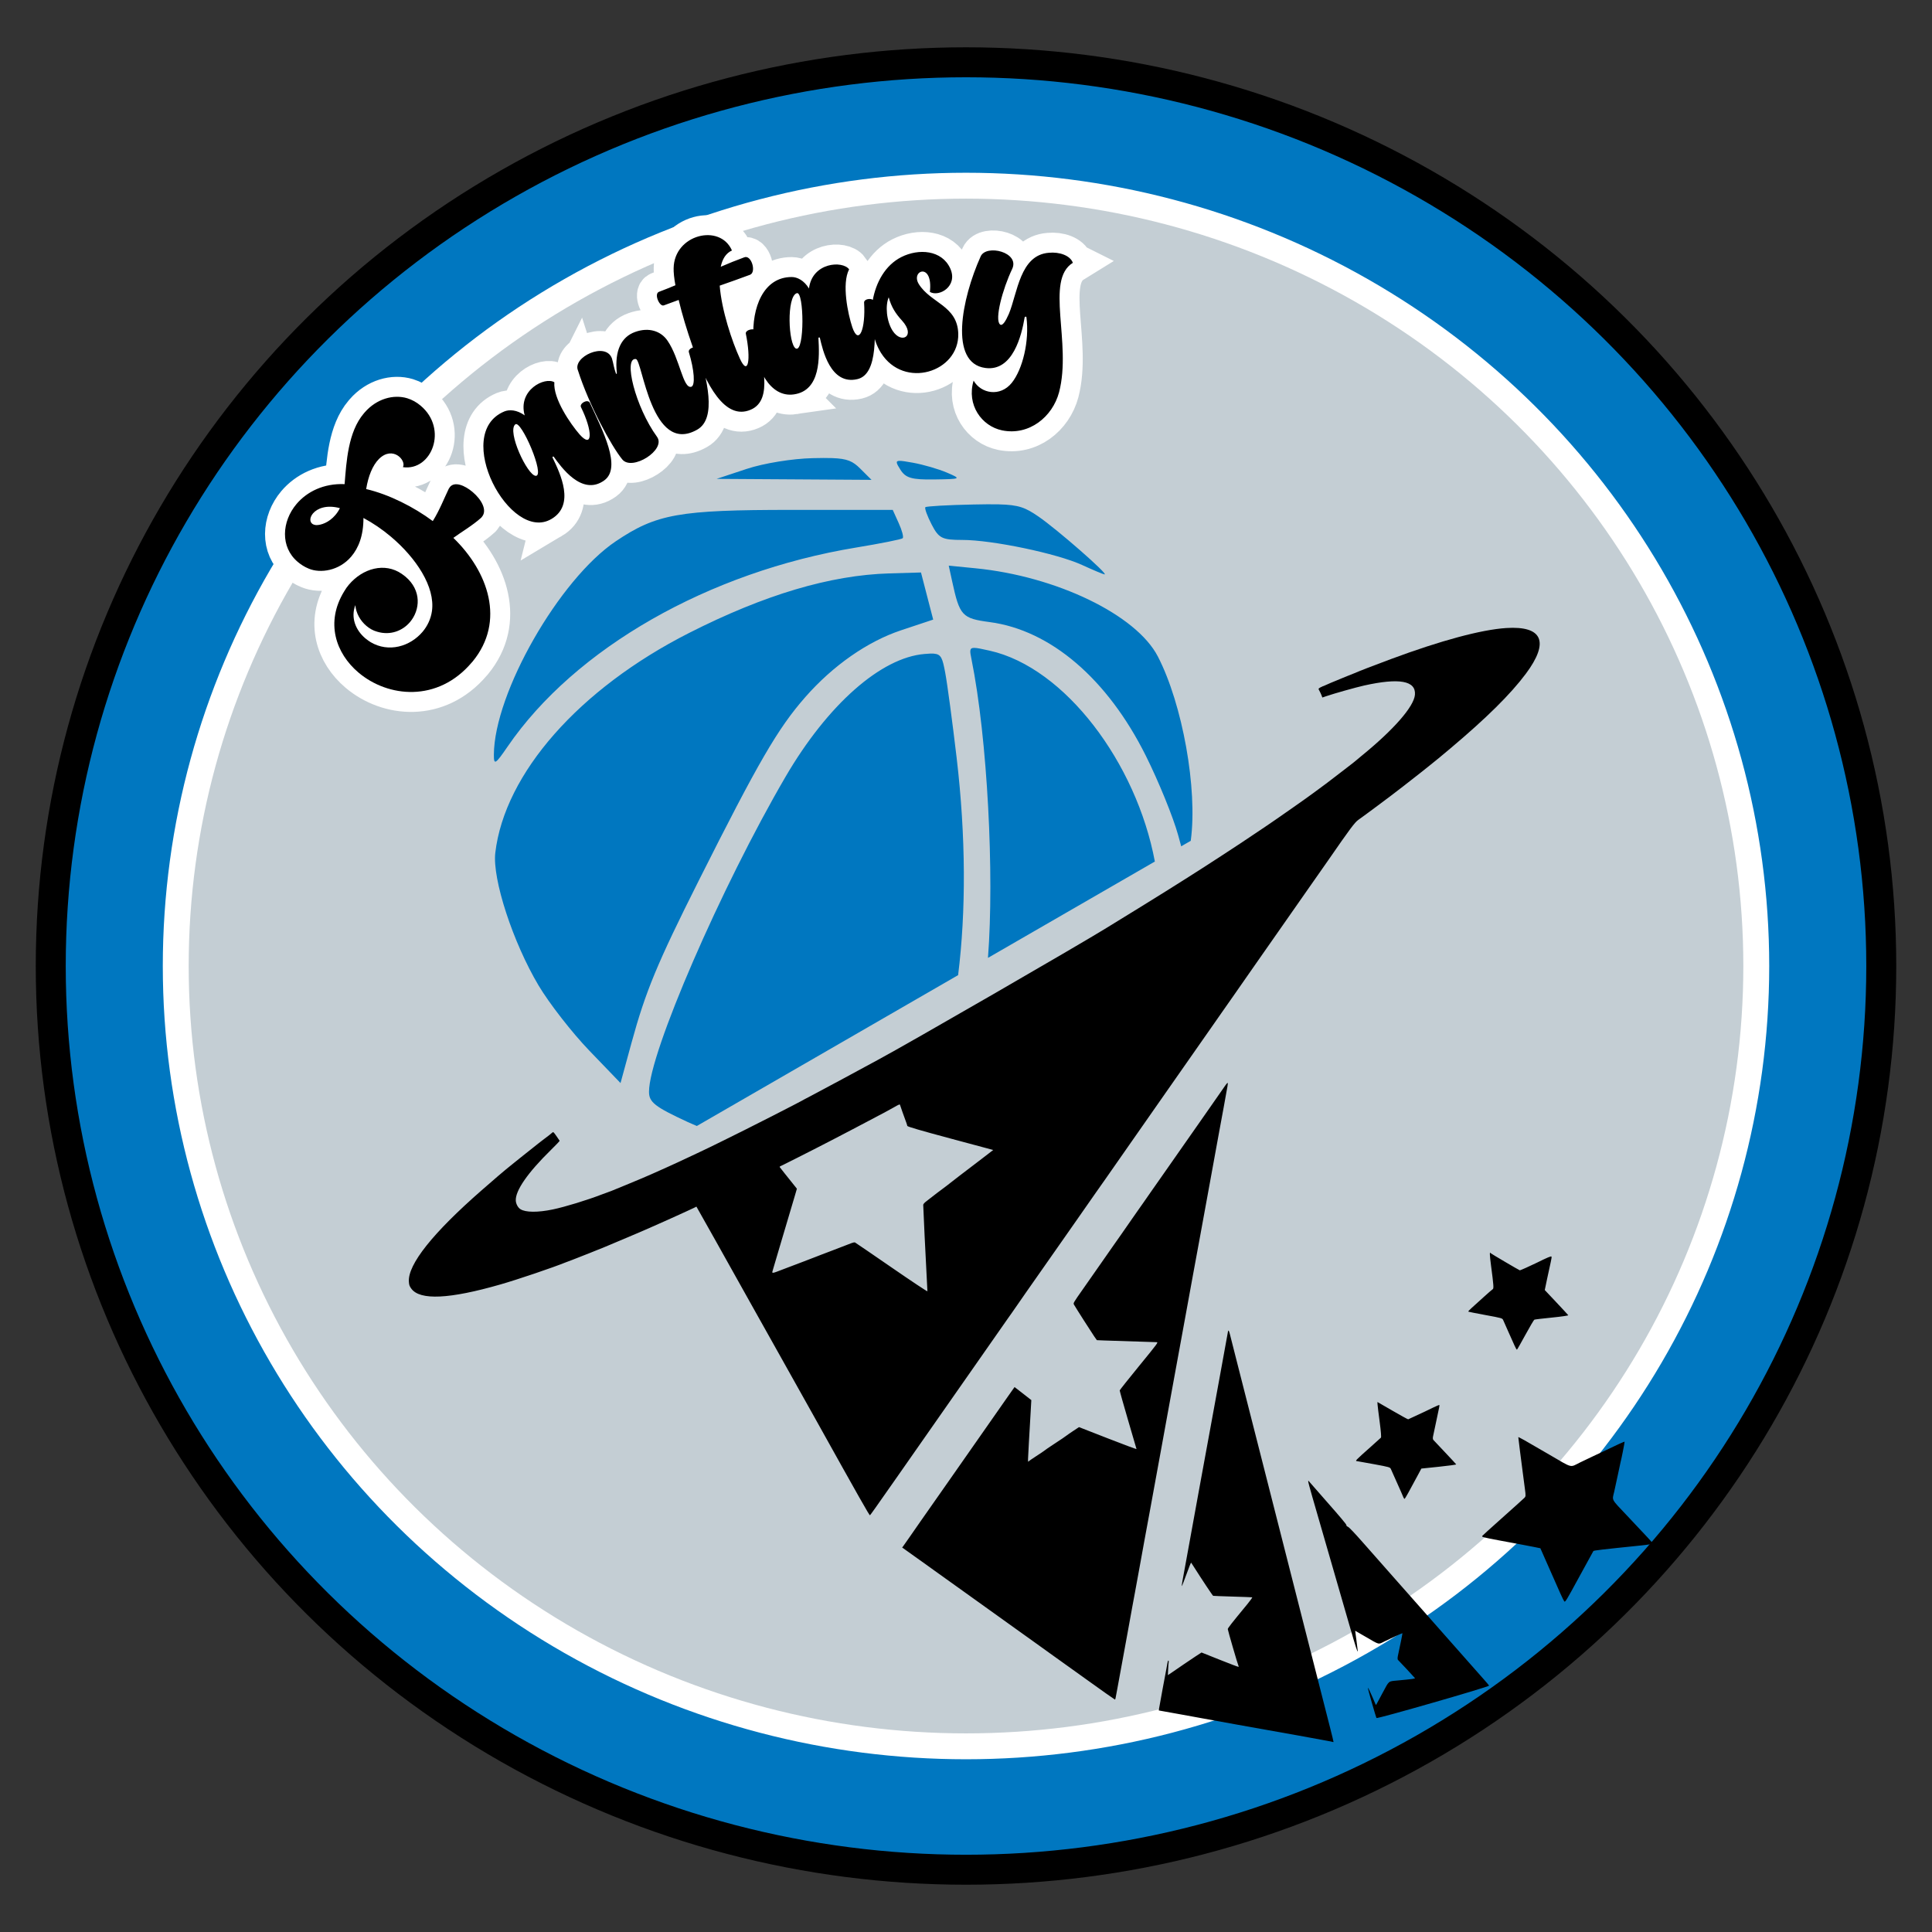 <?xml version="1.0" encoding="UTF-8" standalone="no"?>
<!-- Created with Inkscape (http://www.inkscape.org/) -->

<svg
   width="105.833mm"
   height="105.833mm"
   viewBox="0 0 105.833 105.833"
   version="1.1"
   id="svg1"
   xml:space="preserve"
   inkscape:version="1.4 (e7c3feb100, 2024-10-09)"
   sodipodi:docname="orlando.svg"
   inkscape:export-filename="../pngs/miami.png"
   inkscape:export-xdpi="96"
   inkscape:export-ydpi="96"
   xmlns:inkscape="http://www.inkscape.org/namespaces/inkscape"
   xmlns:sodipodi="http://sodipodi.sourceforge.net/DTD/sodipodi-0.dtd"
   xmlns="http://www.w3.org/2000/svg"
   xmlns:svg="http://www.w3.org/2000/svg"><rect x="0" y="0" width="105.833" height="105.833" fill="#333333" stroke="none"/><sodipodi:namedview
     id="namedview1"
     pagecolor="#ffffff"
     bordercolor="#000000"
     borderopacity="0.25"
     inkscape:showpageshadow="2"
     inkscape:pageopacity="0.0"
     inkscape:pagecheckerboard="0"
     inkscape:deskcolor="#d1d1d1"
     inkscape:document-units="mm"
     inkscape:zoom="1.2132161"
     inkscape:cx="213.89429"
     inkscape:cy="215.13067"
     inkscape:window-width="1920"
     inkscape:window-height="1011"
     inkscape:window-x="0"
     inkscape:window-y="32"
     inkscape:window-maximized="1"
     inkscape:current-layer="layer1"
     showgrid="false"
     showguides="false" /><defs
     id="defs1" /><g
     inkscape:label="Capa 1"
     inkscape:groupmode="layer"
     id="layer1"><g
       id="g26"><ellipse
         style="fill:#0077c0;fill-opacity:1;stroke:#000000;stroke-width:1.642;stroke-linecap:butt;stroke-linejoin:miter;stroke-miterlimit:4;stroke-dasharray:none;stroke-dashoffset:0;stroke-opacity:1"
         id="path26"
         cx="52.917"
         cy="52.917"
         rx="50.137"
         ry="49.505" /><ellipse
         style="fill:#c4ced4;fill-opacity:1;stroke:#ffffff;stroke-width:1.418;stroke-linecap:butt;stroke-linejoin:miter;stroke-miterlimit:4;stroke-dasharray:none;stroke-dashoffset:0;stroke-opacity:1"
         id="path26-8"
         cx="52.917"
         cy="52.917"
         rx="43.29"
         ry="42.745" /><path
         style="fill:#000000;fill-opacity:1"
         d="m 72.431,37.604 c 0.011,0.002 0.123,-0.043 0.25,-0.102 0.127,-0.058 0.322,-0.142 0.434,-0.185 0.112,-0.044 0.286,-0.116 0.386,-0.16 0.1,-0.044 0.267,-0.112 0.371,-0.151 0.103,-0.039 0.248,-0.097 0.321,-0.128 0.302,-0.132 1.006,-0.404 2.006,-0.776 2.722,-1.012 4.943,-1.61 6.309,-1.699 1.999,-0.129 2.379,0.761 1.071,2.511 -0.831,1.112 -2.15,2.418 -4.121,4.077 -0.3,0.253 -0.591,0.495 -0.645,0.539 -0.055,0.044 -0.259,0.209 -0.454,0.367 -0.324,0.263 -0.664,0.531 -1.486,1.171 -0.404,0.315 -0.909,0.697 -1.403,1.063 -0.224,0.166 -0.513,0.38 -0.641,0.475 -0.128,0.095 -0.319,0.234 -0.425,0.308 -0.191,0.135 -0.458,0.493 -1.617,2.169 -0.131,0.189 -0.367,0.526 -0.524,0.749 -0.157,0.223 -0.388,0.552 -0.513,0.732 -0.125,0.18 -0.586,0.84 -1.025,1.466 -0.439,0.626 -0.9,1.286 -1.025,1.466 -0.125,0.18 -0.596,0.854 -1.048,1.499 -0.451,0.644 -0.952,1.362 -1.111,1.594 -0.16,0.232 -0.295,0.425 -0.3,0.428 -0.005,0.003 -0.15,0.21 -0.323,0.461 -0.172,0.25 -0.421,0.608 -0.554,0.794 -0.133,0.186 -0.353,0.501 -0.49,0.7 -0.137,0.198 -0.378,0.543 -0.535,0.766 -0.157,0.223 -0.378,0.537 -0.49,0.7 -0.227,0.328 -0.666,0.956 -1.401,2.004 -0.27,0.385 -0.592,0.847 -0.717,1.027 -0.125,0.18 -0.519,0.745 -0.877,1.255 -0.895,1.278 -0.979,1.398 -1.271,1.821 -0.141,0.205 -0.261,0.375 -0.266,0.378 -0.005,0.003 -0.126,0.175 -0.27,0.383 -0.143,0.208 -0.644,0.925 -1.112,1.593 -0.468,0.669 -0.928,1.326 -1.022,1.46 -0.721,1.036 -1.691,2.42 -1.699,2.425 -0.005,0.003 -0.179,0.253 -0.386,0.556 -0.207,0.302 -0.381,0.552 -0.386,0.556 -0.005,0.003 -0.115,0.158 -0.244,0.345 -0.219,0.318 -0.502,0.723 -1.807,2.586 -0.543,0.776 -2.037,2.912 -3.303,4.725 -0.401,0.574 -0.8,1.146 -0.888,1.271 -0.088,0.125 -0.237,0.338 -0.331,0.472 -0.87,1.245 -1.19,1.696 -1.214,1.71 -0.03,0.018 -0.576,-0.945 -3.017,-5.328 -0.892,-1.601 -1.783,-3.192 -1.98,-3.536 -0.197,-0.344 -0.811,-1.439 -1.365,-2.435 -0.553,-0.996 -1.487,-2.665 -2.075,-3.709 l -1.069,-1.899 -0.14,0.071 c -0.077,0.039 -0.275,0.13 -0.439,0.203 -0.164,0.073 -0.401,0.181 -0.527,0.24 -0.126,0.06 -0.348,0.16 -0.495,0.224 -0.146,0.064 -0.348,0.153 -0.447,0.198 -0.543,0.247 -1.829,0.799 -2.699,1.16 -0.138,0.057 -0.319,0.133 -0.402,0.168 -0.083,0.035 -0.235,0.096 -0.338,0.134 -0.103,0.039 -0.263,0.103 -0.354,0.143 -0.092,0.04 -0.244,0.099 -0.339,0.133 -0.095,0.034 -0.24,0.091 -0.322,0.127 -0.082,0.036 -0.227,0.093 -0.322,0.126 -0.095,0.033 -0.241,0.088 -0.325,0.122 -0.743,0.3 -2.636,0.941 -3.583,1.213 -2.797,0.805 -4.415,0.882 -4.887,0.23 -0.1,-0.138 -0.121,-0.197 -0.133,-0.378 -0.065,-0.942 1.316,-2.676 3.988,-5.01 0.75,-0.655 1.155,-1.003 1.326,-1.14 0.047,-0.038 0.244,-0.198 0.439,-0.356 0.195,-0.158 0.412,-0.333 0.483,-0.388 0.071,-0.055 0.245,-0.192 0.385,-0.305 0.365,-0.293 0.666,-0.529 0.801,-0.629 0.208,-0.154 0.375,-0.284 0.433,-0.34 0.054,-0.051 0.068,-0.04 0.225,0.185 0.092,0.131 0.173,0.249 0.179,0.262 0.006,0.013 -0.207,0.238 -0.475,0.5 -1.276,1.251 -1.955,2.231 -1.927,2.777 0.009,0.181 0.118,0.384 0.251,0.469 0.284,0.182 0.948,0.188 1.775,0.016 0.671,-0.14 1.879,-0.509 2.69,-0.823 0.065,-0.025 0.197,-0.073 0.292,-0.107 0.194,-0.068 0.175,-0.061 1.03,-0.413 0.687,-0.283 1.146,-0.477 1.371,-0.579 0.082,-0.037 0.29,-0.13 0.463,-0.206 0.173,-0.077 0.403,-0.18 0.512,-0.23 0.108,-0.05 0.338,-0.155 0.51,-0.233 0.172,-0.078 0.43,-0.198 0.573,-0.268 0.143,-0.07 0.408,-0.194 0.589,-0.277 0.181,-0.083 0.452,-0.212 0.603,-0.288 0.151,-0.075 0.479,-0.237 0.729,-0.358 1.148,-0.558 4.187,-2.106 4.42,-2.25 0.025,-0.016 0.348,-0.186 0.717,-0.379 0.369,-0.193 1.005,-0.534 1.414,-0.757 0.408,-0.224 1.286,-0.698 1.949,-1.054 1.633,-0.877 10.871,-6.211 12.477,-7.204 0.657,-0.407 1.493,-0.921 1.857,-1.142 0.364,-0.222 0.991,-0.611 1.393,-0.865 0.402,-0.254 0.923,-0.583 1.159,-0.73 0.908,-0.569 2.855,-1.838 3.656,-2.383 0.213,-0.145 0.517,-0.349 0.675,-0.453 0.157,-0.104 0.412,-0.278 0.566,-0.388 0.154,-0.11 0.387,-0.273 0.519,-0.362 0.132,-0.089 0.365,-0.252 0.519,-0.363 0.153,-0.111 0.373,-0.265 0.488,-0.344 0.115,-0.079 0.306,-0.217 0.426,-0.307 0.119,-0.09 0.297,-0.221 0.394,-0.29 0.199,-0.141 0.365,-0.267 1.172,-0.887 0.747,-0.574 0.742,-0.57 0.902,-0.707 0.076,-0.066 0.177,-0.15 0.224,-0.188 1.78,-1.447 2.889,-2.716 2.939,-3.365 0.059,-0.763 -0.859,-0.929 -2.78,-0.501 -0.442,0.098 -1.663,0.442 -2.088,0.588 l -0.204,0.07 -0.047,-0.125 c -0.026,-0.069 -0.077,-0.178 -0.114,-0.242 -0.064,-0.112 -0.062,-0.12 0.037,-0.177 0.057,-0.033 0.113,-0.058 0.124,-0.056 z M 42.712,63.932 c 0.008,0.014 0.117,0.153 0.241,0.308 0.124,0.155 0.333,0.416 0.463,0.579 l 0.237,0.297 -0.102,0.352 c -0.154,0.532 -0.593,2.011 -0.873,2.941 -0.137,0.455 -0.282,0.944 -0.321,1.086 -0.085,0.303 -0.159,0.303 0.635,-1.83e-4 0.3,-0.115 0.768,-0.292 1.041,-0.395 0.272,-0.103 0.563,-0.215 0.647,-0.249 0.083,-0.034 0.236,-0.094 0.34,-0.132 0.104,-0.039 0.341,-0.129 0.529,-0.201 0.303,-0.117 0.536,-0.206 0.848,-0.326 0.054,-0.021 0.165,-0.064 0.245,-0.095 0.08,-0.032 0.167,-0.048 0.193,-0.037 0.026,0.011 0.93,0.629 2.009,1.373 1.079,0.744 1.96,1.33 1.959,1.302 -0.099,-1.861 -0.236,-4.684 -0.23,-4.737 0.005,-0.041 0.072,-0.119 0.155,-0.18 0.08,-0.059 0.17,-0.13 0.201,-0.157 0.057,-0.051 0.712,-0.548 0.939,-0.714 0.072,-0.053 0.201,-0.154 0.287,-0.224 0.085,-0.07 0.266,-0.211 0.402,-0.312 0.202,-0.15 0.69,-0.523 1.227,-0.936 0.047,-0.037 0.207,-0.16 0.355,-0.273 l 0.269,-0.207 -2.349,-0.63 c -1.623,-0.435 -2.352,-0.648 -2.358,-0.688 -0.005,-0.032 -0.031,-0.117 -0.058,-0.189 -0.125,-0.336 -0.323,-0.895 -0.337,-0.952 -0.014,-0.058 -0.046,-0.046 -0.338,0.122 -0.177,0.102 -0.639,0.35 -1.025,0.552 -0.387,0.202 -0.939,0.493 -1.228,0.647 -0.288,0.154 -0.799,0.42 -1.135,0.592 -0.336,0.172 -0.776,0.398 -0.978,0.503 -0.202,0.105 -0.615,0.314 -0.917,0.465 -0.302,0.151 -0.628,0.314 -0.726,0.364 -0.097,0.05 -0.196,0.098 -0.219,0.107 -0.023,0.009 -0.036,0.028 -0.027,0.043 z m 24.525,-4.411 c -0.021,0.138 -0.115,0.655 -0.207,1.15 -0.092,0.494 -0.196,1.059 -0.232,1.256 -0.035,0.196 -0.112,0.615 -0.17,0.931 -0.124,0.676 -0.25,1.365 -0.339,1.861 -0.085,0.472 -0.431,2.365 -0.537,2.938 -0.046,0.25 -0.121,0.658 -0.167,0.908 -0.046,0.25 -0.151,0.821 -0.234,1.27 -0.083,0.449 -0.208,1.137 -0.279,1.53 -0.071,0.392 -0.144,0.789 -0.161,0.882 -0.029,0.151 -0.28,1.523 -0.559,3.053 -0.056,0.308 -0.157,0.862 -0.225,1.232 -0.068,0.37 -0.167,0.913 -0.22,1.207 -0.053,0.294 -0.168,0.921 -0.254,1.395 -0.176,0.96 -0.226,1.237 -0.65,3.557 -0.164,0.895 -0.31,1.691 -0.326,1.768 -0.016,0.078 -0.126,0.684 -0.244,1.347 -0.119,0.663 -0.236,1.303 -0.26,1.421 -0.024,0.118 -0.09,0.474 -0.147,0.792 -0.056,0.317 -0.168,0.933 -0.248,1.368 -0.25,1.353 -0.428,2.323 -0.571,3.116 -0.111,0.613 -0.108,0.602 -0.14,0.593 -0.022,-0.006 -0.799,-0.554 -1.469,-1.037 -0.387,-0.279 -1.774,-1.271 -2.075,-1.485 -0.098,-0.069 -0.3,-0.215 -0.449,-0.323 -0.149,-0.108 -0.366,-0.264 -0.482,-0.346 -0.116,-0.082 -0.514,-0.366 -0.885,-0.633 -0.834,-0.598 -2.696,-1.932 -2.957,-2.119 -0.942,-0.671 -1.329,-0.947 -1.56,-1.116 -0.149,-0.109 -0.358,-0.259 -0.465,-0.335 -0.107,-0.076 -0.368,-0.262 -0.58,-0.413 l -0.556,-0.397 -0.17,-0.121 0.054,-0.068 c 0.03,-0.037 0.186,-0.26 0.348,-0.496 0.161,-0.235 0.432,-0.625 0.602,-0.866 0.376,-0.534 1.271,-1.813 1.505,-2.148 0.094,-0.135 0.786,-1.124 1.538,-2.199 0.752,-1.074 1.459,-2.086 1.572,-2.248 0.112,-0.162 0.279,-0.4 0.371,-0.529 l 0.167,-0.234 0.116,0.087 c 0.064,0.048 0.27,0.208 0.459,0.357 l 0.344,0.269 -0.038,0.677 c -0.021,0.372 -0.064,1.127 -0.097,1.677 -0.056,0.948 -0.059,1.074 -0.023,1.009 0.009,-0.015 0.199,-0.146 0.424,-0.292 0.225,-0.145 0.434,-0.286 0.464,-0.313 0.03,-0.027 0.184,-0.133 0.341,-0.237 0.637,-0.42 0.771,-0.51 0.853,-0.575 0.047,-0.037 0.221,-0.158 0.387,-0.267 l 0.301,-0.199 1.58,0.617 c 0.869,0.339 1.576,0.602 1.57,0.583 -0.005,-0.019 -0.216,-0.738 -0.468,-1.599 -0.252,-0.861 -0.455,-1.586 -0.452,-1.612 0.003,-0.025 0.483,-0.63 1.066,-1.343 1.052,-1.288 1.059,-1.297 0.947,-1.3 -0.882,-0.025 -2.534,-0.079 -2.853,-0.092 l -0.411,-0.017 -0.14,-0.198 C 59.814,73.024 58.962,71.692 58.844,71.487 c -0.063,-0.108 -0.087,-0.064 0.522,-0.933 0.201,-0.286 0.436,-0.623 0.524,-0.749 0.088,-0.126 0.313,-0.449 0.501,-0.717 0.188,-0.269 0.434,-0.621 0.546,-0.782 0.113,-0.162 0.333,-0.476 0.491,-0.699 0.157,-0.223 0.427,-0.61 0.599,-0.861 0.172,-0.251 0.317,-0.458 0.322,-0.461 0.004,-0.003 0.135,-0.187 0.289,-0.41 0.154,-0.223 0.337,-0.486 0.406,-0.584 0.069,-0.098 0.295,-0.42 0.502,-0.716 0.207,-0.296 0.514,-0.735 0.684,-0.977 0.169,-0.242 0.395,-0.564 0.501,-0.717 0.106,-0.153 0.573,-0.819 1.037,-1.481 0.464,-0.662 0.968,-1.384 1.119,-1.604 0.394,-0.573 0.398,-0.576 0.351,-0.275 z m 0.074,13.381 c 0.016,0.026 0.042,0.104 0.059,0.174 0.017,0.07 0.156,0.617 0.308,1.215 0.153,0.598 0.418,1.642 0.591,2.321 0.172,0.678 0.586,2.302 0.919,3.608 0.333,1.306 0.931,3.656 1.329,5.222 0.398,1.566 0.803,3.157 0.9,3.536 0.097,0.379 0.267,1.048 0.379,1.486 0.586,2.304 0.877,3.448 1.058,4.151 0.11,0.428 0.197,0.789 0.194,0.802 -0.003,0.013 -0.023,0.015 -0.045,0.005 -0.022,-0.01 -0.164,-0.039 -0.316,-0.065 -0.152,-0.026 -0.288,-0.051 -0.303,-0.056 -0.027,-0.009 -2.416,-0.439 -2.992,-0.538 -0.493,-0.085 -2.584,-0.46 -3.411,-0.613 -0.397,-0.073 -0.953,-0.174 -1.235,-0.225 -0.283,-0.051 -0.684,-0.123 -0.892,-0.16 l -0.378,-0.068 0.02,-0.125 c 0.034,-0.214 0.357,-1.965 0.399,-2.164 0.022,-0.104 0.048,-0.248 0.058,-0.321 0.01,-0.072 0.032,-0.127 0.05,-0.123 0.018,0.005 0.025,0.045 0.016,0.09 -0.009,0.045 -0.022,0.223 -0.03,0.395 l -0.014,0.313 0.278,-0.187 c 0.153,-0.103 0.425,-0.289 0.604,-0.414 0.18,-0.125 0.469,-0.32 0.644,-0.433 l 0.318,-0.206 1,0.399 c 0.55,0.22 1.011,0.394 1.024,0.387 0.013,-0.007 0.012,-0.033 -0.002,-0.058 -0.037,-0.064 -0.583,-1.94 -0.585,-2.009 -0.002,-0.052 0.204,-0.315 1.063,-1.356 0.171,-0.207 0.295,-0.381 0.276,-0.386 -0.019,-0.005 -0.501,-0.023 -1.071,-0.04 -0.57,-0.017 -1.051,-0.035 -1.069,-0.041 -0.028,-0.008 -0.621,-0.901 -1.053,-1.583 -0.075,-0.117 -0.143,-0.224 -0.153,-0.236 -0.01,-0.013 -0.124,0.272 -0.254,0.632 -0.13,0.36 -0.244,0.652 -0.254,0.65 -0.019,-0.005 0.014,-0.198 0.255,-1.497 0.074,-0.397 0.167,-0.911 0.208,-1.142 0.061,-0.343 0.358,-1.978 0.443,-2.437 0.012,-0.064 0.1,-0.545 0.196,-1.07 0.096,-0.524 0.211,-1.152 0.256,-1.396 0.045,-0.243 0.122,-0.663 0.171,-0.932 0.333,-1.823 0.436,-2.389 0.57,-3.115 0.173,-0.94 0.393,-2.152 0.422,-2.322 0.013,-0.079 0.028,-0.101 0.048,-0.069 z m 14.348,-4.253 c 0.013,0.023 1.55,0.927 1.597,0.939 0.021,0.005 0.587,-0.249 0.913,-0.409 0.618,-0.305 0.799,-0.38 0.821,-0.343 0.012,0.02 -0.006,0.152 -0.04,0.293 -0.034,0.141 -0.122,0.545 -0.195,0.897 l -0.134,0.641 0.633,0.672 c 0.348,0.37 0.643,0.688 0.654,0.708 0.012,0.02 -0.39,0.078 -0.893,0.128 -0.503,0.05 -0.937,0.102 -0.964,0.115 -0.028,0.013 -0.247,0.384 -0.487,0.824 -0.24,0.44 -0.449,0.808 -0.465,0.817 -0.017,0.01 -0.072,-0.082 -0.135,-0.224 -0.058,-0.132 -0.21,-0.47 -0.337,-0.752 -0.127,-0.281 -0.252,-0.565 -0.279,-0.63 -0.048,-0.117 -0.056,-0.119 -0.977,-0.288 -0.511,-0.094 -0.935,-0.179 -0.942,-0.19 -0.007,-0.011 0.076,-0.1 0.185,-0.198 0.109,-0.098 0.401,-0.362 0.649,-0.587 0.248,-0.225 0.476,-0.423 0.507,-0.441 0.063,-0.037 0.051,-0.203 -0.092,-1.288 -0.079,-0.596 -0.085,-0.796 -0.022,-0.687 z m -5.374,8.631 c 0.457,0.265 0.842,0.476 0.855,0.468 0.013,-0.007 0.17,-0.08 0.349,-0.161 0.179,-0.081 0.42,-0.193 0.536,-0.249 0.116,-0.056 0.347,-0.167 0.512,-0.247 0.165,-0.08 0.306,-0.136 0.312,-0.126 0.006,0.011 2.5e-5,0.073 -0.014,0.138 -0.014,0.065 -0.088,0.416 -0.164,0.779 -0.076,0.363 -0.153,0.724 -0.17,0.802 -0.02,0.091 -0.012,0.162 0.021,0.198 0.028,0.031 0.317,0.337 0.641,0.68 0.324,0.343 0.597,0.638 0.607,0.655 0.01,0.017 -0.416,0.075 -0.946,0.13 l -0.963,0.1 -0.174,0.326 c -0.472,0.883 -0.711,1.313 -0.74,1.33 -0.019,0.011 -0.05,-0.028 -0.075,-0.092 -0.024,-0.061 -0.076,-0.185 -0.117,-0.275 -0.196,-0.433 -0.523,-1.167 -0.562,-1.261 -0.041,-0.1 -0.085,-0.113 -0.909,-0.265 -0.476,-0.088 -0.897,-0.164 -0.936,-0.168 -0.128,-0.015 -0.139,-0.003 0.774,-0.816 0.264,-0.235 0.5,-0.447 0.523,-0.471 0.027,-0.028 0.002,-0.344 -0.067,-0.863 -0.06,-0.451 -0.113,-0.881 -0.117,-0.956 l -0.007,-0.136 z m -4.598,3.847 c 0.009,0.016 0.481,0.555 1.048,1.197 0.688,0.78 1.026,1.184 1.018,1.217 -0.009,0.033 0.022,0.065 0.091,0.098 0.067,0.031 0.368,0.349 0.844,0.89 0.407,0.463 1.172,1.331 1.702,1.929 0.529,0.598 1.23,1.391 1.558,1.762 0.666,0.755 2.967,3.359 3.35,3.791 0.136,0.154 0.26,0.3 0.274,0.325 0.034,0.058 -6.134,1.832 -6.169,1.775 -0.038,-0.062 -0.482,-1.614 -0.471,-1.648 0.005,-0.018 0.05,0.057 0.098,0.166 0.049,0.109 0.126,0.28 0.171,0.379 0.046,0.099 0.102,0.232 0.126,0.295 0.034,0.089 0.049,0.103 0.07,0.065 0.014,-0.027 0.171,-0.317 0.347,-0.646 0.363,-0.675 0.291,-0.616 0.821,-0.667 0.823,-0.078 0.962,-0.098 0.943,-0.131 -0.017,-0.029 -0.851,-0.924 -0.932,-1 -0.023,-0.021 -0.023,-0.121 -4.75e-4,-0.222 0.115,-0.521 0.259,-1.234 0.248,-1.237 -0.017,-0.004 -0.647,0.284 -0.993,0.455 -0.342,0.169 -0.243,0.194 -1.028,-0.261 l -0.568,-0.329 0.073,0.547 c 0.04,0.301 0.072,0.556 0.07,0.566 -0.013,0.094 -0.106,-0.195 -0.479,-1.489 -0.906,-3.142 -1.778,-6.162 -2.008,-6.949 -0.131,-0.45 -0.234,-0.839 -0.229,-0.864 0.006,-0.028 0.016,-0.034 0.027,-0.016 z M 83.461,78.868 c 0.157,0.089 0.797,0.459 1.422,0.823 1.296,0.754 1.101,0.705 1.669,0.422 0.16,-0.08 0.446,-0.216 0.635,-0.304 0.189,-0.088 0.44,-0.206 0.556,-0.262 0.902,-0.434 1.241,-0.588 1.251,-0.57 0.011,0.018 -0.193,1.045 -0.222,1.122 -0.005,0.015 -0.072,0.324 -0.147,0.688 -0.075,0.364 -0.167,0.788 -0.204,0.942 -0.114,0.477 -0.177,0.362 0.702,1.29 1.159,1.225 1.404,1.489 1.416,1.533 0.006,0.023 -0.264,0.068 -0.636,0.106 -2.171,0.223 -2.594,0.272 -2.62,0.308 -0.016,0.022 -0.369,0.666 -0.785,1.431 -0.723,1.33 -0.759,1.388 -0.813,1.318 -0.051,-0.066 -0.305,-0.621 -0.615,-1.341 -0.063,-0.147 -0.155,-0.355 -0.205,-0.464 -0.05,-0.109 -0.142,-0.317 -0.205,-0.464 -0.063,-0.146 -0.152,-0.349 -0.198,-0.45 l -0.082,-0.184 -0.34,-0.07 c -0.187,-0.038 -0.489,-0.097 -0.672,-0.129 -0.183,-0.032 -0.759,-0.14 -1.28,-0.238 -0.861,-0.163 -0.942,-0.185 -0.887,-0.245 0.033,-0.036 0.449,-0.414 0.925,-0.838 0.976,-0.872 1.234,-1.104 1.368,-1.232 0.089,-0.085 0.091,-0.11 0.038,-0.505 -0.031,-0.228 -0.084,-0.633 -0.118,-0.899 -0.034,-0.266 -0.104,-0.806 -0.155,-1.2 -0.051,-0.394 -0.091,-0.723 -0.089,-0.732 0.002,-0.009 0.132,0.056 0.289,0.145 z"
         id="path25"
         sodipodi:nodetypes="sssssssssssssssssssssssssssssssssssssssssssssscscccsssscssssssscsscscssssscsssssssssssssssssssssssssssssssssssssscscsssccccsssssssscscsccsscsscscsscssssssscccccssssssssssssssssssssssccssscsccccssssssccscsscscssscscscsssccsssssssssssssssccccssssscsssscsssscsssscscssscssssssscccscsscsscscccccsscscssscsscscsssssscccssssscsccssscsssccsssssscccsccssscscccsccsssscssscsccssccsssscssssscsssccssccsssssscsscs" /><path
         id="path56"
         style="fill:#0077c0;fill-opacity:1;stroke-width:3.239"
         d="m 45.58,25.094 c -0.282,-0.01 -0.626,-0.007 -1.056,0.003 -1.121,0.025 -2.692,0.281 -3.624,0.59 l -1.645,0.545 4.243,0.027 4.243,0.027 -0.619,-0.617 c -0.404,-0.402 -0.696,-0.545 -1.542,-0.575 z m 3.682,0.151 c -0.222,0.008 -0.154,0.141 0.057,0.478 0.289,0.463 0.621,0.559 1.862,0.541 1.482,-0.022 1.495,-0.029 0.688,-0.376 -0.453,-0.194 -1.291,-0.437 -1.862,-0.541 -0.374,-0.067 -0.611,-0.107 -0.745,-0.102 z m 5.453,2.383 c -0.368,-0.009 -0.821,-0.004 -1.398,0.008 -1.391,0.028 -2.573,0.095 -2.626,0.148 -0.053,0.053 0.101,0.478 0.342,0.945 0.392,0.758 0.57,0.848 1.677,0.848 1.639,0 5.191,0.742 6.563,1.371 0.603,0.277 1.159,0.51 1.234,0.518 0.259,0.03 -2.607,-2.478 -3.633,-3.179 -0.703,-0.48 -1.054,-0.632 -2.16,-0.658 z m -11.341,0.303 c -6.181,0 -7.41,0.219 -9.638,1.717 -3.106,2.088 -6.665,8.317 -6.682,11.694 -0.003,0.586 0.079,0.537 0.751,-0.443 3.689,-5.389 11.023,-9.577 19.098,-10.906 1.341,-0.221 2.487,-0.45 2.547,-0.51 0.06,-0.06 -0.039,-0.433 -0.22,-0.829 L 48.903,27.931 Z m 8.597,3.055 0.19,0.872 c 0.408,1.875 0.541,2.019 2.056,2.22 3.332,0.442 6.451,3.112 8.549,7.319 0.707,1.417 1.505,3.379 1.774,4.359 l 0.165,0.604 0.522,-0.301 0.004,-0.028 c 0.378,-2.811 -0.455,-7.461 -1.806,-10.072 -1.179,-2.279 -5.557,-4.395 -9.997,-4.83 z m -1.52,0.374 -1.729,0.05 c -3.24,0.094 -6.843,1.166 -10.979,3.265 -6.015,3.053 -10.1,7.689 -10.611,12.042 -0.168,1.433 0.963,4.899 2.371,7.267 0.583,0.98 1.832,2.584 2.775,3.564 l 1.714,1.781 0.599,-2.193 c 0.775,-2.834 1.404,-4.353 3.683,-8.89 3.274,-6.516 4.334,-8.342 5.838,-10.057 1.518,-1.731 3.409,-3.05 5.25,-3.663 l 1.758,-0.585 -0.335,-1.29 z m 2.91,4.13 c -0.268,0.002 -0.235,0.172 -0.143,0.626 0.874,4.32 1.255,11.783 0.902,16.356 L 63.262,47.194 C 62.253,41.792 58.34,36.571 54.221,35.645 53.791,35.549 53.522,35.489 53.362,35.49 Z m -2.193,0.316 c -0.132,-0.011 -0.3,-4.2e-4 -0.52,0.018 -2.389,0.195 -5.312,2.777 -7.616,6.725 -3.539,6.064 -7.48,15.155 -7.48,17.255 0,0.576 0.315,0.822 2.125,1.661 0.179,0.083 0.326,0.139 0.496,0.215 l 14.312,-8.263 c 0.434,-3.477 0.43,-7.568 -0.081,-11.909 -0.231,-1.961 -0.512,-4.059 -0.626,-4.662 -0.147,-0.782 -0.215,-1.006 -0.611,-1.039 z" /><path
         d="m 25.888,36.239 c 1.815,-2.206 0.857,-4.926 -1.053,-6.775 0.382,-0.283 1.063,-0.686 1.521,-1.101 l 0.044,-0.052 c 0.308,-0.363 -0.031,-0.953 -0.508,-1.357 -0.446,-0.378 -0.985,-0.584 -1.24,-0.283 l -0.069,0.102 c -0.239,0.493 -0.51,1.191 -0.876,1.771 -1.039,-0.773 -2.399,-1.462 -3.649,-1.754 0.115,-0.704 0.347,-1.293 0.703,-1.651 0.758,-0.748 1.513,0.087 1.311,0.451 1.573,0.227 2.49,-2.098 0.966,-3.371 -0.218,-0.185 -0.461,-0.319 -0.728,-0.403 -0.752,-0.227 -1.677,0.023 -2.33,0.772 l -0.053,0.062 c -0.862,1.017 -0.95,2.636 -1.05,3.87 -1.153,-0.049 -2.069,0.422 -2.632,1.086 -0.818,0.965 -0.895,2.361 0.06,3.17 0.166,0.141 0.37,0.278 0.61,0.374 0.63,0.266 1.661,0.123 2.329,-0.666 0.396,-0.467 0.668,-1.146 0.665,-2.111 0.515,0.276 1.026,0.62 1.514,1.033 1.36,1.152 2.427,2.733 2.238,4.071 -0.061,0.43 -0.25,0.822 -0.514,1.133 -0.677,0.799 -1.854,1.157 -2.849,0.564 -0.102,-0.069 -0.194,-0.129 -0.287,-0.208 -0.529,-0.448 -0.808,-1.13 -0.546,-1.818 0.036,0.441 0.273,0.856 0.606,1.137 0.176,0.149 0.369,0.259 0.586,0.318 0.723,0.22 1.395,-0.048 1.8,-0.525 0.563,-0.664 0.648,-1.733 -0.245,-2.489 l -0.196,-0.148 c -0.942,-0.656 -2.149,-0.305 -2.905,0.588 -0.097,0.114 -0.183,0.237 -0.259,0.369 -1.038,1.688 -0.463,3.387 0.783,4.442 1.609,1.363 4.336,1.658 6.208,-0.552 z m -7.517,-8.026 c -0.352,0.415 -0.794,0.558 -1.055,0.551 -0.097,-0.011 -0.167,-0.034 -0.219,-0.078 -0.145,-0.123 -0.126,-0.356 0.05,-0.564 0.229,-0.27 0.732,-0.485 1.472,-0.286 -0.074,0.151 -0.161,0.274 -0.249,0.378 z m 11.844,0.212 c 1.291,-0.768 0.489,-2.454 0.057,-3.351 -0.032,-0.044 0.034,-0.092 0.066,-0.048 0.375,0.518 1.532,2.182 2.765,1.288 0.969,-0.703 -0.105,-2.763 -0.786,-4.236 -0.116,-0.252 -0.588,0.023 -0.493,0.223 0.648,1.311 0.654,2.315 -0.073,1.498 -0.502,-0.577 -1.459,-1.966 -1.385,-2.86 -0.515,-0.316 -2.015,0.419 -1.624,1.816 -0.428,-0.312 -0.844,-0.329 -1.115,-0.217 -2.89,1.205 0.315,7.248 2.588,5.886 z M 28.226,23.248 c 0.317,-0.281 1.66,2.846 1.119,2.818 -0.462,-0.035 -1.58,-2.434 -1.119,-2.818 z m 3.435,-2.954 c 0.602,1.89 1.826,4.137 2.425,4.871 0.531,0.661 2.419,-0.519 1.906,-1.235 -1.192,-1.639 -1.863,-4.362 -1.157,-4.261 0.359,0.048 0.838,5.29 3.352,3.87 1.117,-0.624 0.508,-2.83 0.071,-4.392 -0.074,-0.267 -0.584,-0.071 -0.523,0.142 0.301,0.991 0.359,1.83 0.134,1.898 -0.456,0.123 -0.632,-1.555 -1.304,-2.526 -0.355,-0.522 -1.018,-0.751 -1.778,-0.475 -0.723,0.258 -1.134,0.983 -0.996,2.254 0.006,0.043 -0.036,0.049 -0.049,0.024 -0.123,-0.334 -0.129,-0.529 -0.222,-0.833 -0.344,-0.924 -2.172,-0.078 -1.859,0.663 z m 4.699,-3.564 c 0.268,-0.098 0.536,-0.197 0.817,-0.3 0.183,0.773 0.45,1.66 0.761,2.546 0.744,2.103 1.771,4.074 3.186,3.467 1.279,-0.542 0.587,-2.664 0.306,-4.257 -0.043,-0.274 -0.623,-0.119 -0.574,0.095 0.293,1.429 0.127,2.359 -0.325,1.365 -0.433,-0.942 -1.001,-2.647 -1.106,-3.999 0.554,-0.189 1.103,-0.391 1.665,-0.597 0.353,-0.144 0.07,-1.112 -0.321,-0.954 -0.434,0.159 -0.864,0.332 -1.288,0.517 0.09,-0.424 0.279,-0.74 0.614,-0.892 -0.652,-1.499 -3.164,-0.881 -3.194,0.97 -0.006,0.22 0.025,0.541 0.097,0.935 -0.302,0.125 -0.591,0.246 -0.897,0.358 -0.294,0.108 0.029,0.83 0.259,0.745 z m 7.13,4.874 c 1.488,-0.211 1.397,-2.077 1.344,-3.071 -0.013,-0.053 0.067,-0.072 0.079,-0.019 0.147,0.622 0.573,2.604 2.055,2.254 1.165,-0.275 0.968,-2.59 0.907,-4.211 -0.009,-0.277 -0.552,-0.205 -0.541,0.016 0.093,1.46 -0.289,2.388 -0.645,1.354 -0.241,-0.726 -0.589,-2.377 -0.176,-3.173 -0.353,-0.49 -2.021,-0.39 -2.198,1.05 -0.274,-0.452 -0.652,-0.629 -0.945,-0.629 -3.131,-0.002 -2.502,6.81 0.12,6.429 z m 0.159,-5.544 c 0.401,-0.137 0.435,3.266 -0.053,3.031 -0.413,-0.21 -0.52,-2.854 0.053,-3.031 z m 8.844,2.224 c -0.042,-1.553 -1.513,-1.668 -2.167,-2.73 -0.449,-0.752 0.795,-1.204 0.612,0.437 0.504,0.297 1.556,-0.315 1.115,-1.287 -0.458,-1.011 -1.723,-1.104 -2.677,-0.623 -1.764,0.894 -2.058,3.747 -1.119,5.247 1.271,2.018 4.286,1.054 4.236,-1.045 z m -3.81,-1.998 c 0.143,0.534 0.38,0.895 0.727,1.274 0.771,0.847 -0.02,1.313 -0.51,0.564 -0.349,-0.543 -0.409,-1.384 -0.218,-1.838 z m 10.086,-1.891 c -0.145,-0.401 -0.735,-0.605 -1.31,-0.549 -1.585,0.119 -1.719,2.196 -2.193,3.346 -0.182,0.414 -0.358,0.692 -0.489,0.577 -0.301,-0.272 0.141,-1.927 0.668,-3.034 0.436,-0.92 -1.422,-1.371 -1.725,-0.69 -1.044,2.322 -1.747,5.844 0.256,6.112 1.502,0.204 1.986,-1.776 2.154,-2.776 0.016,-0.04 0.084,-0.051 0.096,-0.009 0.172,1.315 -0.211,2.864 -0.802,3.599 -0.635,0.788 -1.688,0.591 -2.091,-0.121 -0.4,1.33 0.446,2.498 1.566,2.726 1.471,0.298 2.756,-0.734 3.117,-2.093 0.707,-2.705 -0.786,-6.136 0.755,-7.087 z"
         id="text26"
         style="font-size:17.554px;line-height:1;font-family:'The Augusta';-inkscape-font-specification:'The Augusta';text-align:center;letter-spacing:0px;text-anchor:middle;stroke-width:2.185;stroke:#ffffff"
         aria-label="Fantasy" /><path
         d="m 25.888,36.239 c 1.815,-2.206 0.857,-4.926 -1.053,-6.775 0.382,-0.283 1.063,-0.686 1.521,-1.101 l 0.044,-0.052 c 0.308,-0.363 -0.031,-0.953 -0.508,-1.357 -0.446,-0.378 -0.985,-0.584 -1.24,-0.283 l -0.069,0.102 c -0.239,0.493 -0.51,1.191 -0.876,1.771 -1.039,-0.773 -2.399,-1.462 -3.649,-1.754 0.115,-0.704 0.347,-1.293 0.703,-1.651 0.758,-0.748 1.513,0.087 1.311,0.451 1.573,0.227 2.49,-2.098 0.966,-3.371 -0.218,-0.185 -0.461,-0.319 -0.728,-0.403 -0.752,-0.227 -1.677,0.023 -2.33,0.772 l -0.053,0.062 c -0.862,1.017 -0.95,2.636 -1.05,3.87 -1.153,-0.049 -2.069,0.422 -2.632,1.086 -0.818,0.965 -0.895,2.361 0.06,3.17 0.166,0.141 0.37,0.278 0.61,0.374 0.63,0.266 1.661,0.123 2.329,-0.666 0.396,-0.467 0.668,-1.146 0.665,-2.111 0.515,0.276 1.026,0.62 1.514,1.033 1.36,1.152 2.427,2.733 2.238,4.071 -0.061,0.43 -0.25,0.822 -0.514,1.133 -0.677,0.799 -1.854,1.157 -2.849,0.564 -0.102,-0.069 -0.194,-0.129 -0.287,-0.208 -0.529,-0.448 -0.808,-1.13 -0.546,-1.818 0.036,0.441 0.273,0.856 0.606,1.137 0.176,0.149 0.369,0.259 0.586,0.318 0.723,0.22 1.395,-0.048 1.8,-0.525 0.563,-0.664 0.648,-1.733 -0.245,-2.489 l -0.196,-0.148 c -0.942,-0.656 -2.149,-0.305 -2.905,0.588 -0.097,0.114 -0.183,0.237 -0.259,0.369 -1.038,1.688 -0.463,3.387 0.783,4.442 1.609,1.363 4.336,1.658 6.208,-0.552 z m -7.517,-8.026 c -0.352,0.415 -0.794,0.558 -1.055,0.551 -0.097,-0.011 -0.167,-0.034 -0.219,-0.078 -0.145,-0.123 -0.126,-0.356 0.05,-0.564 0.229,-0.27 0.732,-0.485 1.472,-0.286 -0.074,0.151 -0.161,0.274 -0.249,0.378 z m 11.844,0.212 c 1.291,-0.768 0.489,-2.454 0.057,-3.351 -0.032,-0.044 0.034,-0.092 0.066,-0.048 0.375,0.518 1.532,2.182 2.765,1.288 0.969,-0.703 -0.105,-2.763 -0.786,-4.236 -0.116,-0.252 -0.588,0.023 -0.493,0.223 0.648,1.311 0.654,2.315 -0.073,1.498 -0.502,-0.577 -1.459,-1.966 -1.385,-2.86 -0.515,-0.316 -2.015,0.419 -1.624,1.816 -0.428,-0.312 -0.844,-0.329 -1.115,-0.217 -2.89,1.205 0.315,7.248 2.588,5.886 z M 28.226,23.248 c 0.317,-0.281 1.66,2.846 1.119,2.818 -0.462,-0.035 -1.58,-2.434 -1.119,-2.818 z m 3.435,-2.954 c 0.602,1.89 1.826,4.137 2.425,4.871 0.531,0.661 2.419,-0.519 1.906,-1.235 -1.192,-1.639 -1.863,-4.362 -1.157,-4.261 0.359,0.048 0.838,5.29 3.352,3.87 1.117,-0.624 0.508,-2.83 0.071,-4.392 -0.074,-0.267 -0.584,-0.071 -0.523,0.142 0.301,0.991 0.359,1.83 0.134,1.898 -0.456,0.123 -0.632,-1.555 -1.304,-2.526 -0.355,-0.522 -1.018,-0.751 -1.778,-0.475 -0.723,0.258 -1.134,0.983 -0.996,2.254 0.006,0.043 -0.036,0.049 -0.049,0.024 -0.123,-0.334 -0.129,-0.529 -0.222,-0.833 -0.344,-0.924 -2.172,-0.078 -1.859,0.663 z m 4.699,-3.564 c 0.268,-0.098 0.536,-0.197 0.817,-0.3 0.183,0.773 0.45,1.66 0.761,2.546 0.744,2.103 1.771,4.074 3.186,3.467 1.279,-0.542 0.587,-2.664 0.306,-4.257 -0.043,-0.274 -0.623,-0.119 -0.574,0.095 0.293,1.429 0.127,2.359 -0.325,1.365 -0.433,-0.942 -1.001,-2.647 -1.106,-3.999 0.554,-0.189 1.103,-0.391 1.665,-0.597 0.353,-0.144 0.07,-1.112 -0.321,-0.954 -0.434,0.159 -0.864,0.332 -1.288,0.517 0.09,-0.424 0.279,-0.74 0.614,-0.892 -0.652,-1.499 -3.164,-0.881 -3.194,0.97 -0.006,0.22 0.025,0.541 0.097,0.935 -0.302,0.125 -0.591,0.246 -0.897,0.358 -0.294,0.108 0.029,0.83 0.259,0.745 z m 7.13,4.874 c 1.488,-0.211 1.397,-2.077 1.344,-3.071 -0.013,-0.053 0.067,-0.072 0.079,-0.019 0.147,0.622 0.573,2.604 2.055,2.254 1.165,-0.275 0.968,-2.59 0.907,-4.211 -0.009,-0.277 -0.552,-0.205 -0.541,0.016 0.093,1.46 -0.289,2.388 -0.645,1.354 -0.241,-0.726 -0.589,-2.377 -0.176,-3.173 -0.353,-0.49 -2.021,-0.39 -2.198,1.05 -0.274,-0.452 -0.652,-0.629 -0.945,-0.629 -3.131,-0.002 -2.502,6.81 0.12,6.429 z m 0.159,-5.544 c 0.401,-0.137 0.435,3.266 -0.053,3.031 -0.413,-0.21 -0.52,-2.854 0.053,-3.031 z m 8.844,2.224 c -0.042,-1.553 -1.513,-1.668 -2.167,-2.73 -0.449,-0.752 0.795,-1.204 0.612,0.437 0.504,0.297 1.556,-0.315 1.115,-1.287 -0.458,-1.011 -1.723,-1.104 -2.677,-0.623 -1.764,0.894 -2.058,3.747 -1.119,5.247 1.271,2.018 4.286,1.054 4.236,-1.045 z m -3.81,-1.998 c 0.143,0.534 0.38,0.895 0.727,1.274 0.771,0.847 -0.02,1.313 -0.51,0.564 -0.349,-0.543 -0.409,-1.384 -0.218,-1.838 z m 10.086,-1.891 c -0.145,-0.401 -0.735,-0.605 -1.31,-0.549 -1.585,0.119 -1.719,2.196 -2.193,3.346 -0.182,0.414 -0.358,0.692 -0.489,0.577 -0.301,-0.272 0.141,-1.927 0.668,-3.034 0.436,-0.92 -1.422,-1.371 -1.725,-0.69 -1.044,2.322 -1.747,5.844 0.256,6.112 1.502,0.204 1.986,-1.776 2.154,-2.776 0.016,-0.04 0.084,-0.051 0.096,-0.009 0.172,1.315 -0.211,2.864 -0.802,3.599 -0.635,0.788 -1.688,0.591 -2.091,-0.121 -0.4,1.33 0.446,2.498 1.566,2.726 1.471,0.298 2.756,-0.734 3.117,-2.093 0.707,-2.705 -0.786,-6.136 0.755,-7.087 z"
         id="text26-0"
         style="font-size:17.554px;line-height:1;font-family:'The Augusta';-inkscape-font-specification:'The Augusta';text-align:center;letter-spacing:0px;text-anchor:middle;stroke:none;stroke-width:2.185"
         aria-label="Fantasy" /></g></g></svg>
